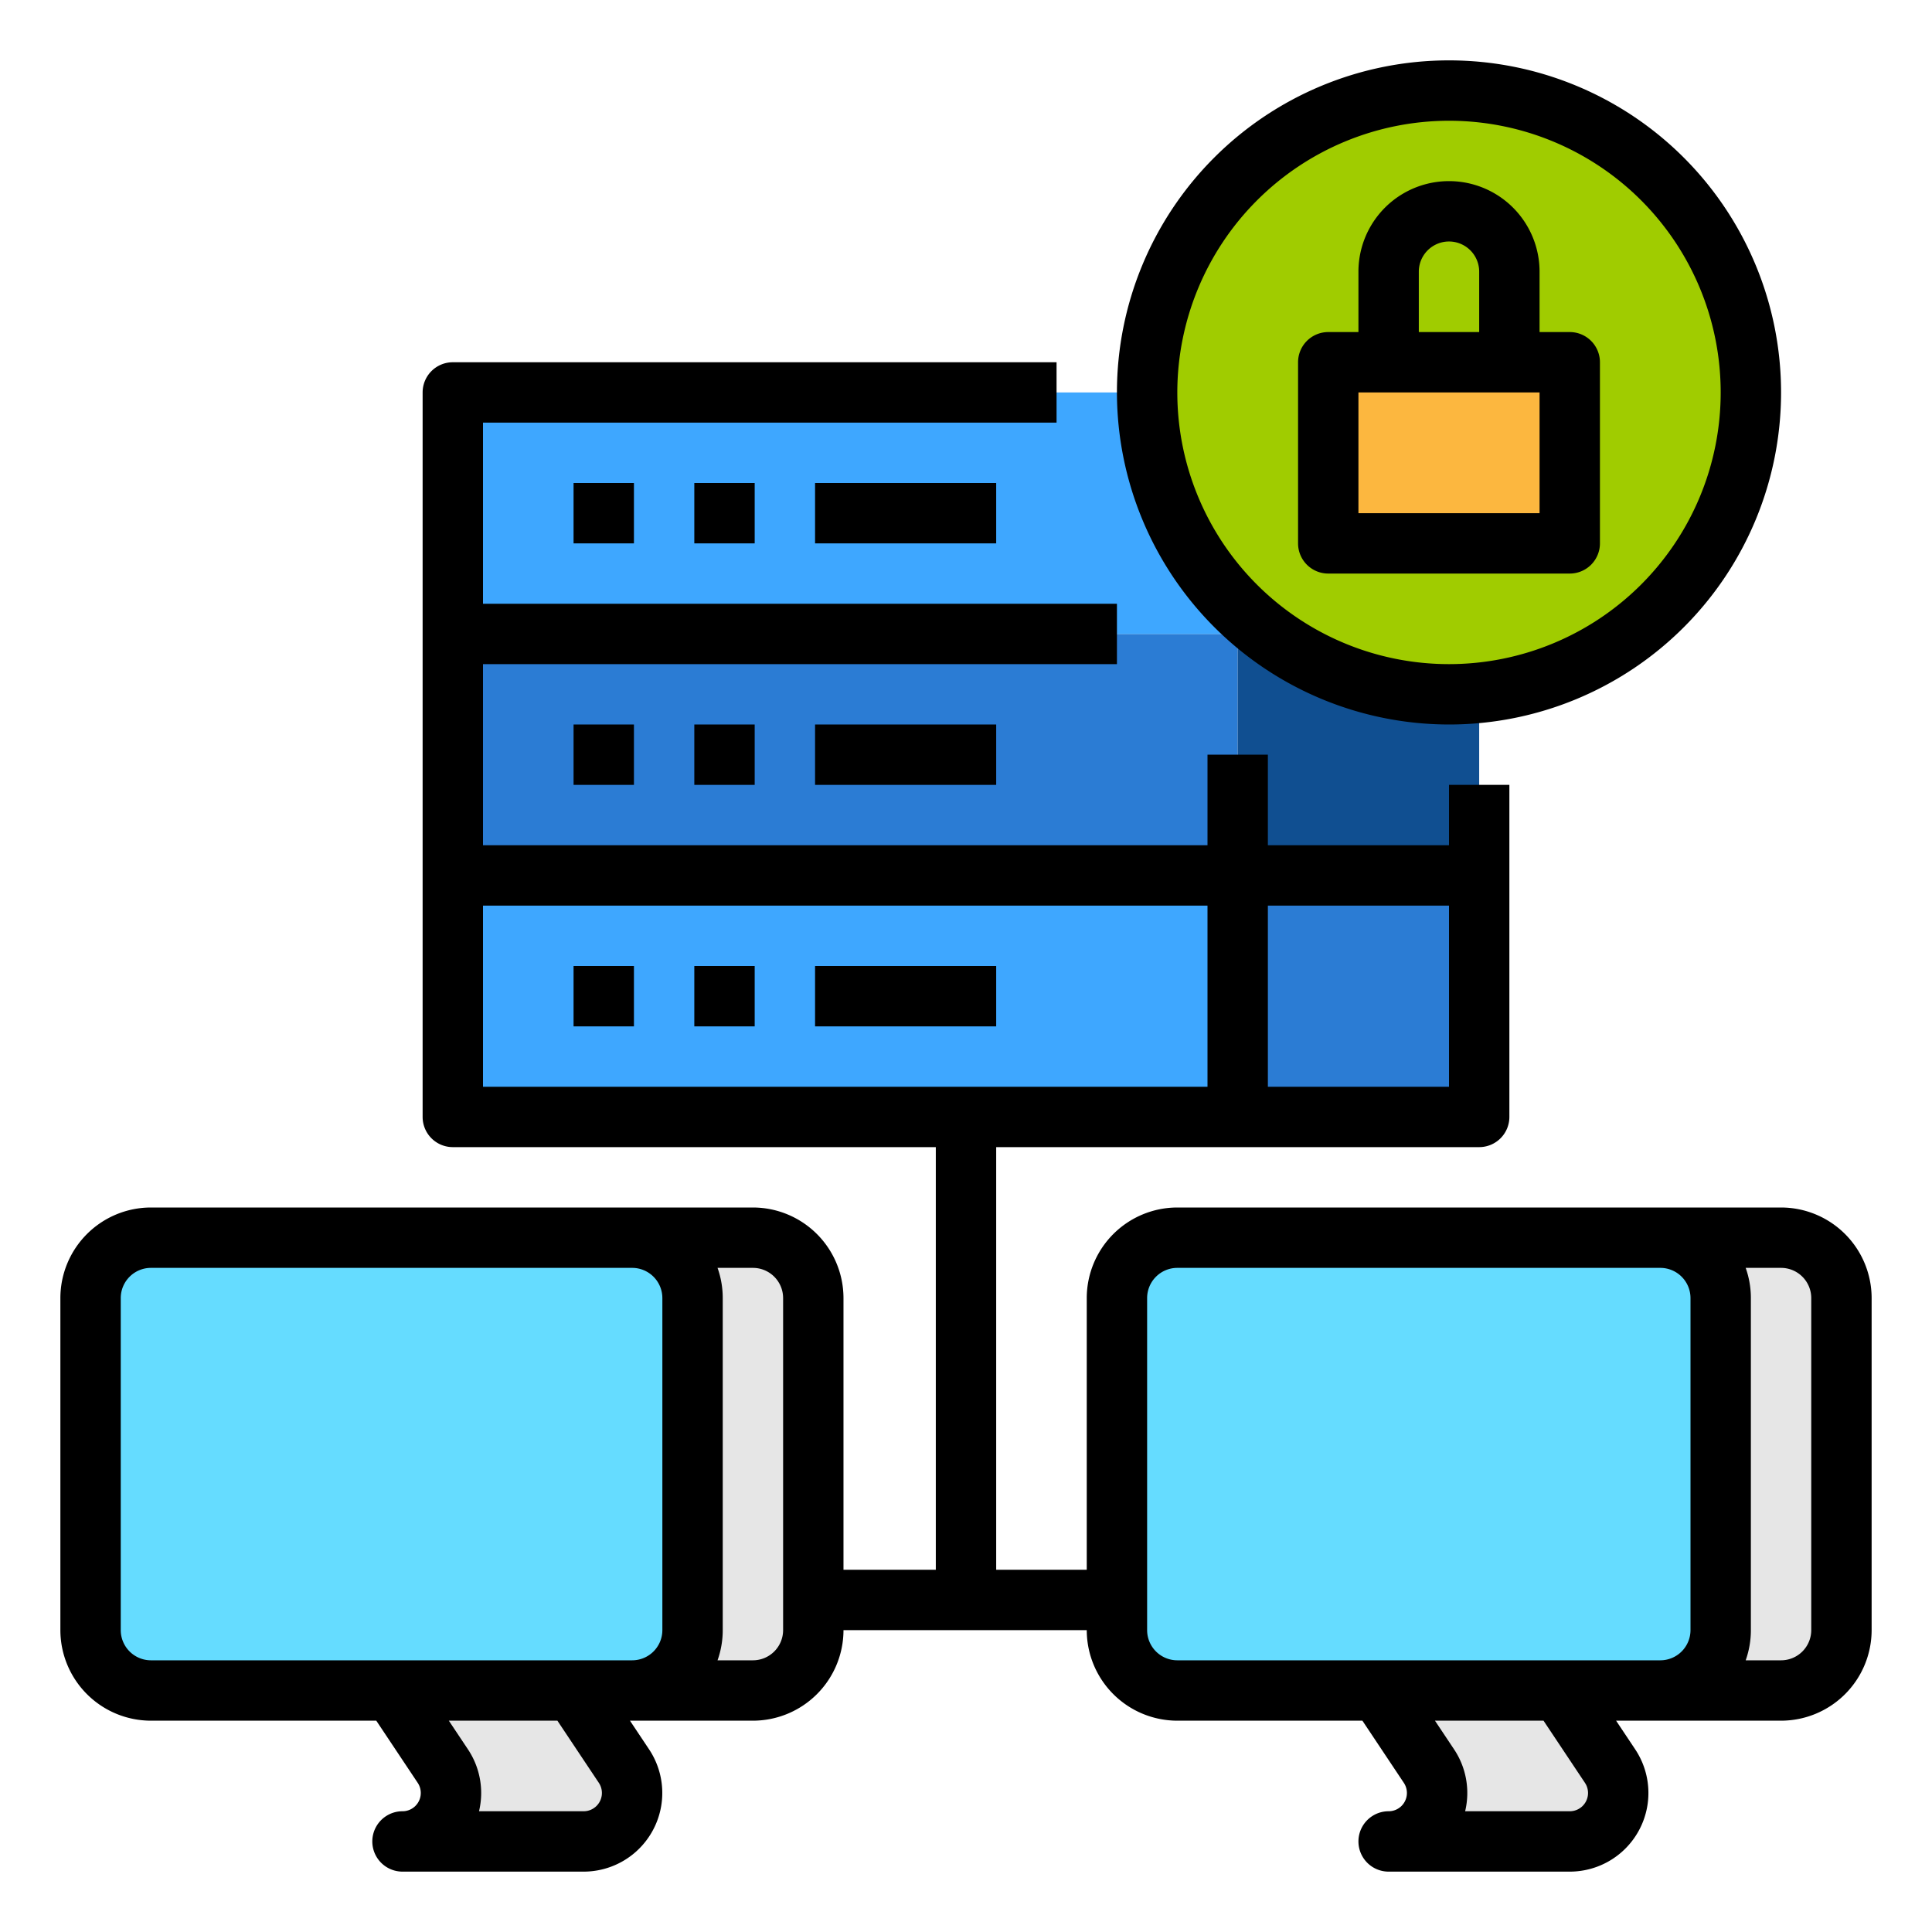 <svg id="Fill_out_line" height="512" viewBox="0 0 512 512" width="512" xmlns="http://www.w3.org/2000/svg" data-name="Fill out line"><circle cx="240" cy="280" fill="#e6e6e6" r="16"/><circle cx="240" cy="280" fill="#e6e6e6" r="16"/><path d="m440 328h32a16 16 0 0 1 16 16v88a16 16 0 0 1 -16 16h-32z" fill="#e6e6e6"/><rect fill="#65dcff" height="120" rx="16" width="160" x="296" y="328"/><path d="m413.333 448 13.354 20.031a12.844 12.844 0 0 1 -10.687 19.969h-48a12.844 12.844 0 0 0 10.687-19.969l-13.354-20.031z" fill="#e6e6e6"/><path d="m168 328h32a16 16 0 0 1 16 16v88a16 16 0 0 1 -16 16h-32z" fill="#e6e6e6"/><rect fill="#65dcff" height="120" rx="16" width="160" x="24" y="328"/><g fill="#e6e6e6"><path d="m152.467 448 13.354 20.031a12.844 12.844 0 0 1 -10.687 19.969h-48a12.844 12.844 0 0 0 10.687-19.969l-13.354-20.031z"/><circle cx="240" cy="280" r="16"/><circle cx="240" cy="280" r="16"/><circle cx="240" cy="280" r="16"/></g><path d="m120 168h208v64h-208z" fill="#2b7cd4"/><path d="m120 232h208v64h-208z" fill="#3ea7ff"/><path d="m120 104h208v64h-208z" fill="#3ea7ff"/><path d="m328 104h64v64h-64z" fill="#2b7cd4"/><path d="m328 168h64v64h-64z" fill="#104f91"/><path d="m328 232h64v64h-64z" fill="#2b7cd4"/><circle cx="384" cy="104" fill="#a0cc00" r="80"/><path d="m352 96h64v48h-64z" fill="#fcb73f"/><path d="m472 320h-160a24.027 24.027 0 0 0 -24 24v72h-24v-112h128a8 8 0 0 0 8-8v-88h-16v16h-48v-24h-16v24h-192v-48h168v-16h-168v-48h152v-16h-160a8 8 0 0 0 -8 8v192a8 8 0 0 0 8 8h128v112h-24.467v-72a24.027 24.027 0 0 0 -24-24h-159.533a24.027 24.027 0 0 0 -24 24v88a24.027 24.027 0 0 0 24 24h59.719l10.979 16.469a4.844 4.844 0 0 1 -4.031 7.531 8 8 0 0 0 0 16h48a20.844 20.844 0 0 0 17.344-32.406l-5.062-7.594h32.585a24.027 24.027 0 0 0 24-24h64.467a24.027 24.027 0 0 0 24 24h49.052l10.979 16.47a4.843 4.843 0 0 1 -4.031 7.53 8 8 0 0 0 0 16h48a20.844 20.844 0 0 0 17.344-32.406l-5.062-7.594h43.719a24.027 24.027 0 0 0 24-24v-88a24.027 24.027 0 0 0 -24-24zm-88-32h-48v-48h48zm-256-48h192v48h-192zm30.698 232.469a4.844 4.844 0 0 1 -4.031 7.531h-27.723a20.805 20.805 0 0 0 -2.934-16.406l-5.062-7.594h28.771zm-118.698-32.469a8.009 8.009 0 0 1 -8-8v-88a8.009 8.009 0 0 1 8-8h127.533a8.009 8.009 0 0 1 8 8v88a8.009 8.009 0 0 1 -8 8zm167.533-8a8.009 8.009 0 0 1 -8 8h-9.376a23.881 23.881 0 0 0 1.376-8v-88a23.881 23.881 0 0 0 -1.376-8h9.376a8.009 8.009 0 0 1 8 8zm212.498 40.47a4.843 4.843 0 0 1 -4.031 7.53h-27.723a20.809 20.809 0 0 0 -2.934-16.406l-5.062-7.594h28.77zm-108.031-32.47a8.009 8.009 0 0 1 -8-8v-88a8.009 8.009 0 0 1 8-8h128a8.009 8.009 0 0 1 8 8v88a8.009 8.009 0 0 1 -8 8zm168-8a8.009 8.009 0 0 1 -8 8h-9.376a23.881 23.881 0 0 0 1.376-8v-88a23.881 23.881 0 0 0 -1.376-8h9.376a8.009 8.009 0 0 1 8 8z"/><path d="m152 256h16v16h-16z"/><path d="m184 256h16v16h-16z"/><path d="m216 256h48v16h-48z"/><path d="m152 192h16v16h-16z"/><path d="m184 192h16v16h-16z"/><path d="m216 192h48v16h-48z"/><path d="m152 128h16v16h-16z"/><path d="m184 128h16v16h-16z"/><path d="m216 128h48v16h-48z"/><path d="m384 192a88 88 0 1 0 -88-88 88.1 88.1 0 0 0 88 88zm0-160a72 72 0 1 1 -72 72 72.082 72.082 0 0 1 72-72z"/><path d="m352 152h64a8 8 0 0 0 8-8v-48a8 8 0 0 0 -8-8h-8v-16a24 24 0 0 0 -48 0v16h-8a8 8 0 0 0 -8 8v48a8 8 0 0 0 8 8zm24-80a8 8 0 0 1 16 0v16h-16zm-16 32h48v32h-48z"/></svg>